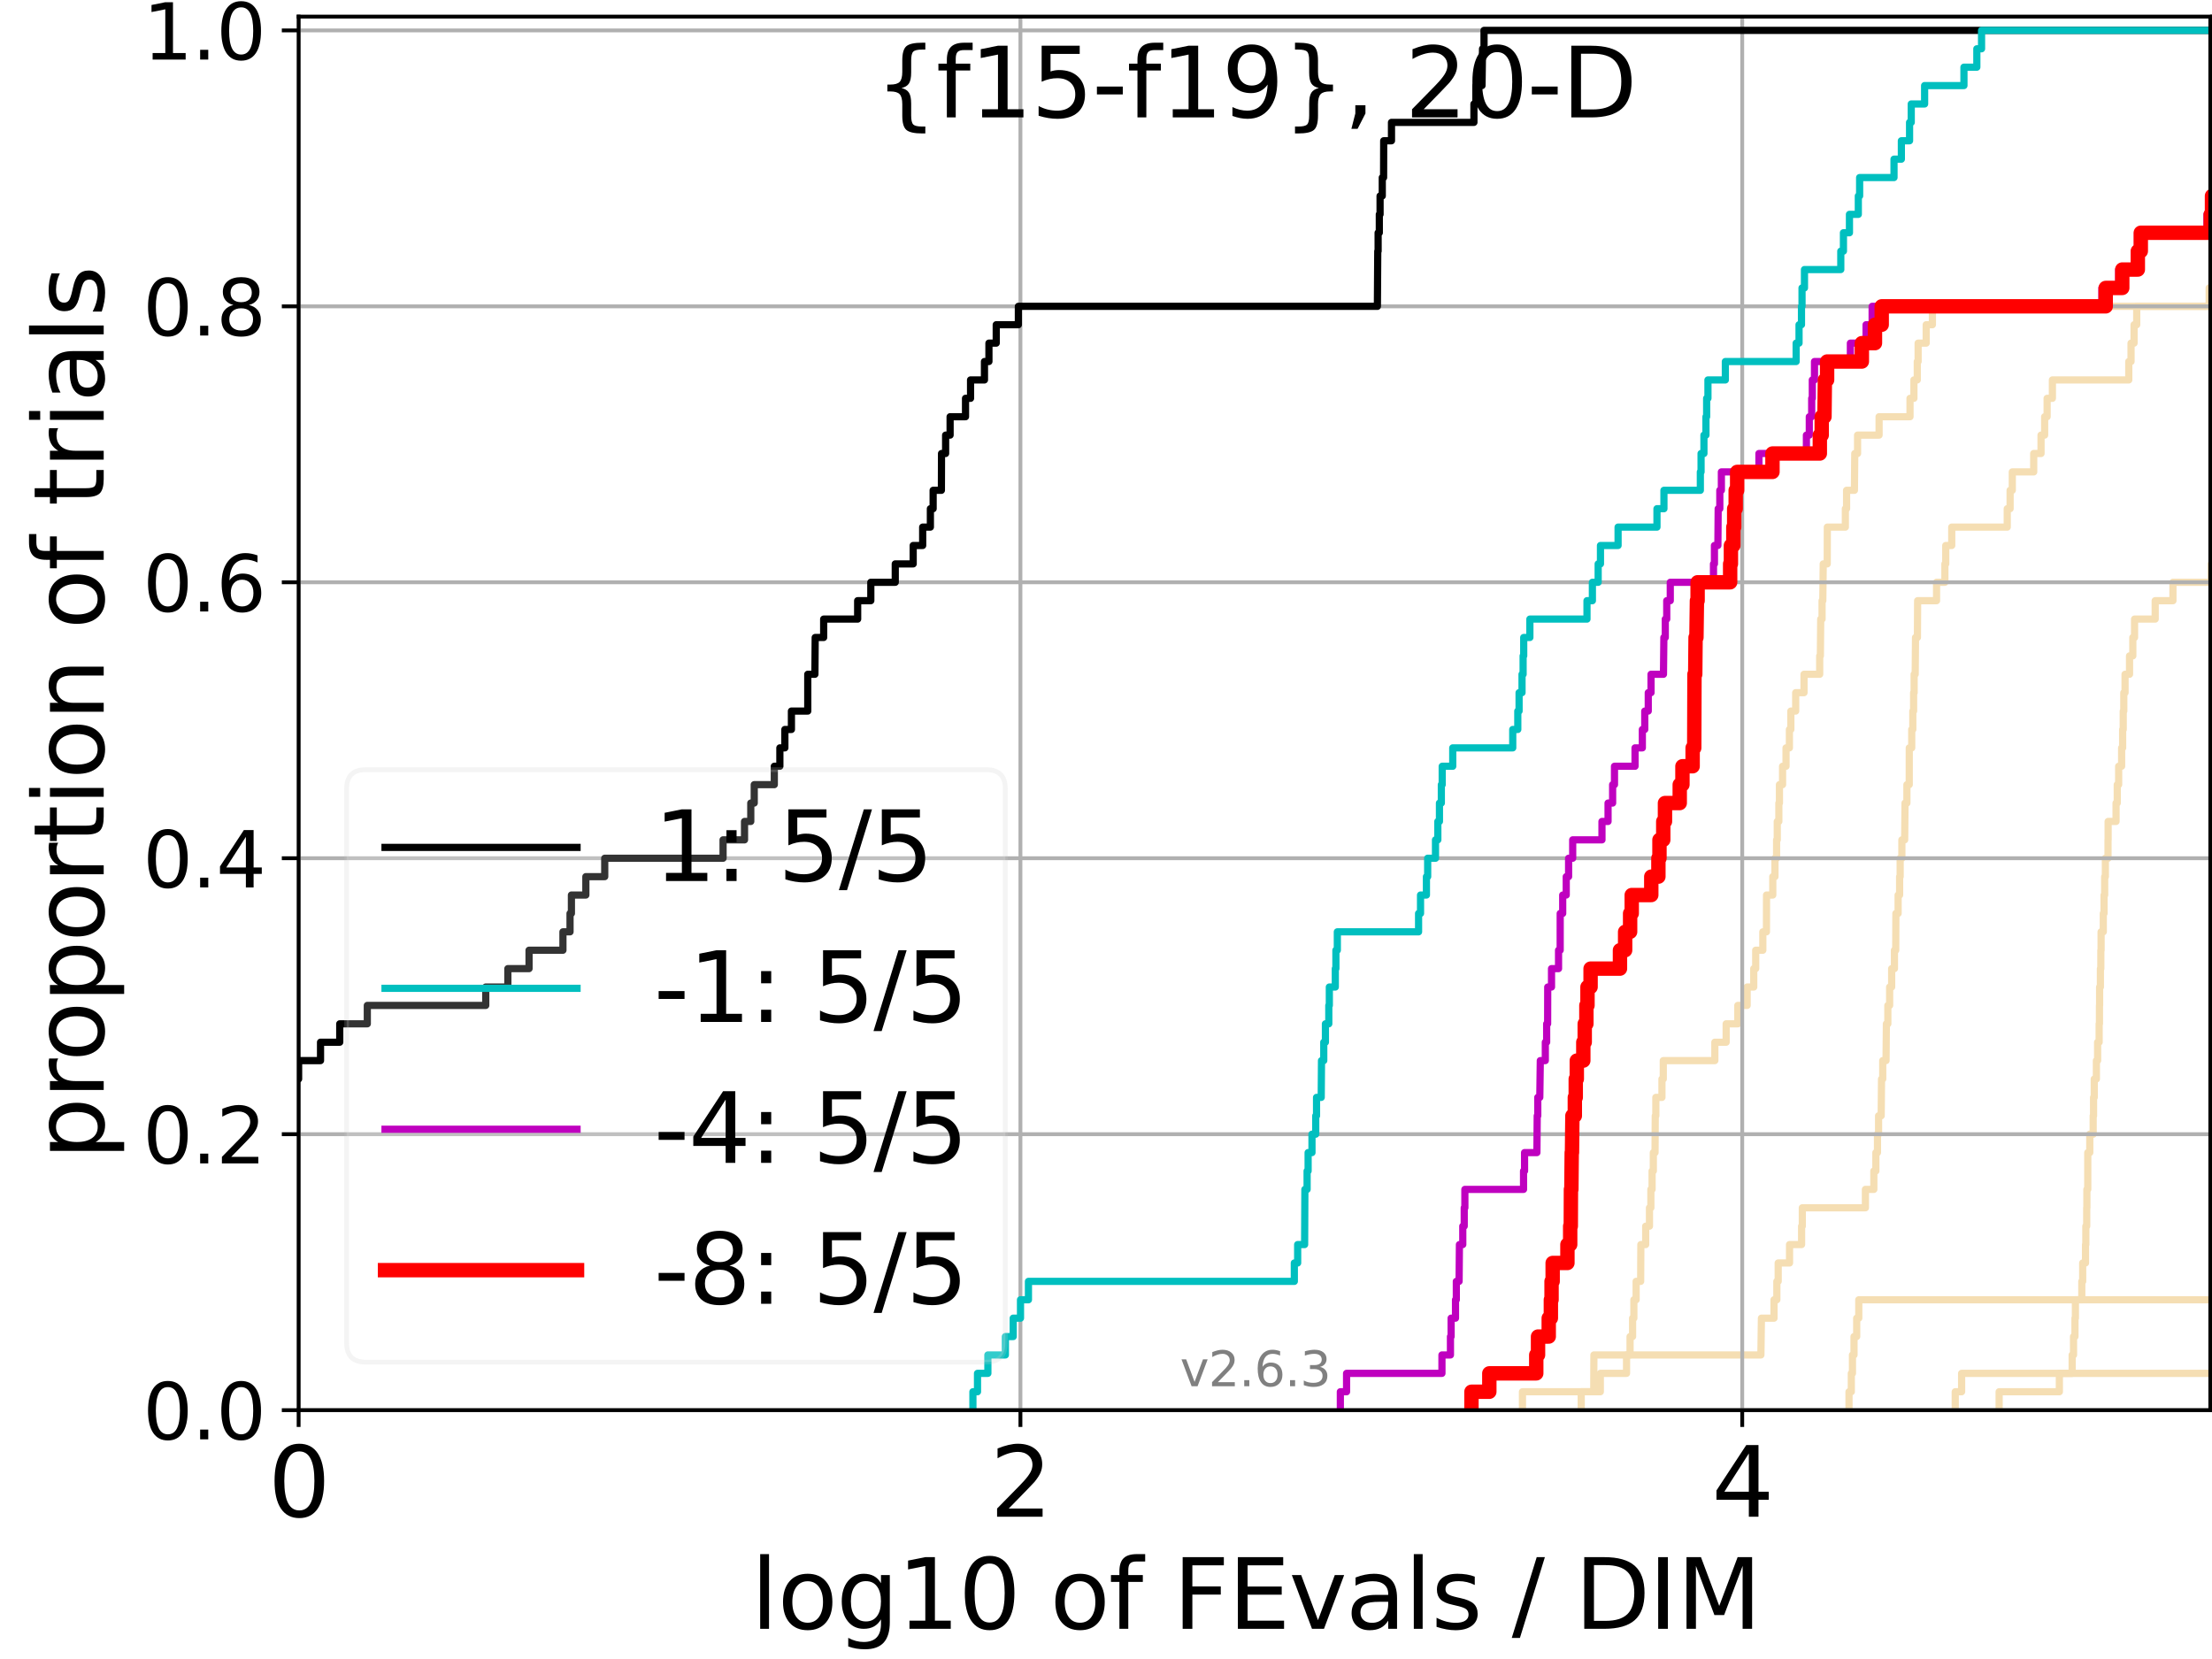<?xml version="1.0" encoding="utf-8" standalone="no"?>
<!DOCTYPE svg PUBLIC "-//W3C//DTD SVG 1.1//EN"
  "http://www.w3.org/Graphics/SVG/1.1/DTD/svg11.dtd">
<svg xmlns:xlink="http://www.w3.org/1999/xlink" width="460.8pt" height="345.6pt" viewBox="0 0 460.8 345.6" xmlns="http://www.w3.org/2000/svg" version="1.1">
 <defs>
  <style type="text/css">*{stroke-linejoin: round; stroke-linecap: butt}</style>
 </defs>
 <g id="figure_1">
  <g id="patch_1">
   <path d="M 0 345.6 
L 460.8 345.6 
L 460.8 0 
L 0 0 
z
" style="fill: #ffffff"/>
  </g>
  <g id="axes_1">
   <g id="patch_2">
    <path d="M 62.208 293.76 
L 460.8 293.76 
L 460.8 3.456 
L 62.208 3.456 
z
" style="fill: #ffffff"/>
   </g>
   <g id="line2d_1"/>
   <g id="line2d_2"/>
   <g id="line2d_3"/>
   <g id="line2d_4"/>
   <g id="line2d_5"/>
   <g id="line2d_6"/>
   <g id="line2d_7"/>
   <g id="line2d_8"/>
   <g id="line2d_9">
    <path d="M 317.155 293.76 
L 317.155 289.928 
L 333.376 289.928 
L 333.376 286.095 
L 338.838 286.095 
L 338.838 282.263 
L 339.571 282.263 
L 339.571 278.43 
L 340.098 278.43 
L 340.098 274.598 
L 340.366 274.598 
L 340.366 270.766 
L 340.836 270.766 
L 340.836 266.933 
L 341.78 266.933 
L 341.821 259.268 
L 342.829 259.268 
L 342.829 255.436 
L 343.615 255.436 
L 343.615 251.604 
L 343.907 251.604 
L 343.907 247.771 
L 344.161 247.771 
L 344.161 243.939 
L 344.421 243.939 
L 344.421 240.106 
L 344.774 240.106 
L 344.82 232.442 
L 344.941 232.442 
L 344.941 228.609 
L 346.214 228.609 
L 346.214 224.777 
L 346.492 224.777 
L 346.492 220.944 
L 357.233 220.944 
L 357.233 217.112 
L 359.59 217.112 
L 359.59 213.28 
L 362.02 213.28 
L 362.02 209.447 
L 363.962 209.447 
L 363.962 205.615 
L 365.338 205.615 
L 365.338 201.782 
L 365.747 201.782 
L 365.747 197.95 
L 367.229 197.95 
L 367.229 194.118 
L 367.984 194.118 
L 368.001 186.453 
L 369.301 186.453 
L 369.301 182.621 
L 369.758 182.621 
L 369.758 178.788 
L 370.097 178.788 
L 370.097 174.956 
L 370.238 174.956 
L 370.238 171.123 
L 370.568 171.123 
L 370.568 167.291 
L 370.691 167.291 
L 370.691 163.459 
L 371.341 163.459 
L 371.341 159.626 
L 372.063 159.626 
L 372.063 155.794 
L 372.766 155.794 
L 372.766 151.961 
L 373.068 151.961 
L 373.068 148.129 
L 374.077 148.129 
L 374.077 144.297 
L 375.809 144.297 
L 375.809 140.464 
L 379.076 140.464 
L 379.076 136.632 
L 379.215 136.632 
L 379.288 128.967 
L 379.571 128.967 
L 379.571 125.135 
L 379.723 125.135 
L 379.812 117.47 
L 380.645 117.47 
L 380.666 109.805 
L 384.423 109.805 
L 384.423 105.973 
L 384.678 105.973 
L 384.678 102.14 
L 386.311 102.14 
L 386.384 94.475 
L 386.966 94.475 
L 386.966 90.643 
L 391.447 90.643 
L 391.447 86.811 
L 397.889 86.811 
L 397.889 82.978 
L 398.706 82.978 
L 398.706 79.146 
L 399.404 79.146 
L 399.404 75.313 
L 399.582 75.313 
L 399.582 71.481 
L 401.262 71.481 
L 401.262 67.649 
L 402.554 67.649 
L 402.554 63.816 
L 460.213 63.816 
L 460.213 59.984 
L 461.8 59.984 
L 461.8 59.984 
" clip-path="url(#p88157f88e7)" style="fill: none; stroke: #f5deb3; stroke-width: 1.5; stroke-linecap: square"/>
   </g>
   <g id="line2d_10"/>
   <g id="line2d_11"/>
   <g id="line2d_12"/>
   <g id="line2d_13"/>
   <g id="line2d_14"/>
   <g id="line2d_15"/>
   <g id="line2d_16"/>
   <g id="line2d_17"/>
   <g id="line2d_18"/>
   <g id="line2d_19"/>
   <g id="line2d_20"/>
   <g id="line2d_21"/>
   <g id="line2d_22"/>
   <g id="line2d_23"/>
   <g id="line2d_24">
    <path d="M 329.397 293.76 
L 329.397 289.928 
L 332.006 289.928 
L 332.04 282.263 
L 366.827 282.263 
L 366.937 274.598 
L 369.561 274.598 
L 369.561 270.766 
L 370.149 270.766 
L 370.149 266.933 
L 370.43 266.933 
L 370.43 263.101 
L 372.793 263.101 
L 372.793 259.268 
L 375.304 259.268 
L 375.304 255.436 
L 375.455 255.436 
L 375.455 251.604 
L 388.602 251.604 
L 388.602 247.771 
L 390.356 247.771 
L 390.356 243.939 
L 390.779 243.939 
L 390.779 240.106 
L 391.114 240.106 
L 391.114 236.274 
L 391.34 236.274 
L 391.34 232.442 
L 391.885 232.442 
L 391.958 224.777 
L 392.207 224.777 
L 392.207 220.944 
L 392.897 220.944 
L 392.969 213.28 
L 393.273 213.28 
L 393.273 209.447 
L 393.648 209.447 
L 393.648 205.615 
L 394.068 205.615 
L 394.068 201.782 
L 394.649 201.782 
L 394.649 197.95 
L 394.916 197.95 
L 394.949 190.285 
L 395.413 190.285 
L 395.413 186.453 
L 395.725 186.453 
L 395.725 182.621 
L 395.838 182.621 
L 395.838 178.788 
L 396.195 178.788 
L 396.195 174.956 
L 396.777 174.956 
L 396.85 167.291 
L 397.243 167.291 
L 397.243 163.459 
L 397.729 163.459 
L 397.736 155.794 
L 398.249 155.794 
L 398.249 151.961 
L 398.472 151.961 
L 398.472 148.129 
L 398.638 148.129 
L 398.638 144.297 
L 398.751 144.297 
L 398.751 140.464 
L 398.969 140.464 
L 399.039 132.799 
L 399.435 132.799 
L 399.478 125.135 
L 403.421 125.135 
L 403.421 121.302 
L 405.157 121.302 
L 405.157 117.47 
L 405.335 117.47 
L 405.335 113.637 
L 406.583 113.637 
L 406.583 109.805 
L 418.145 109.805 
L 418.145 105.973 
L 418.742 105.973 
L 418.742 102.14 
L 419.2 102.14 
L 419.2 98.308 
L 423.66 98.308 
L 423.66 94.475 
L 425.186 94.475 
L 425.186 90.643 
L 425.936 90.643 
L 425.936 86.811 
L 426.453 86.811 
L 426.453 82.978 
L 427.551 82.978 
L 427.551 79.146 
L 443.464 79.146 
L 443.464 75.313 
L 443.936 75.313 
L 443.936 71.481 
L 444.566 71.481 
L 444.566 67.649 
L 445.118 67.649 
L 445.118 63.816 
L 461.8 63.816 
L 461.8 63.816 
" clip-path="url(#p88157f88e7)" style="fill: none; stroke: #f5deb3; stroke-width: 1.5; stroke-linecap: square"/>
   </g>
   <g id="line2d_25">
    <path d="M 385.181 293.76 
L 385.181 289.928 
L 385.663 289.928 
L 385.663 286.095 
L 385.9 286.095 
L 385.9 282.263 
L 386.225 282.263 
L 386.225 278.43 
L 386.783 278.43 
L 386.783 274.598 
L 387.217 274.598 
L 387.217 270.766 
L 387.217 270.766 
L 387.217 270.766 
L 460.8 270.766 
" clip-path="url(#p88157f88e7)" style="fill: none; stroke: #f5deb3; stroke-width: 1.5; stroke-linecap: square"/>
   </g>
   <g id="line2d_26">
    <path d="M 416.457 293.76 
L 416.457 289.928 
L 429.004 289.928 
L 429.004 286.095 
L 429.004 286.095 
L 429.004 286.095 
L 460.8 286.095 
" clip-path="url(#p88157f88e7)" style="fill: none; stroke: #f5deb3; stroke-width: 1.5; stroke-linecap: square"/>
   </g>
   <g id="line2d_27"/>
   <g id="line2d_28">
    <path d="M 407.312 293.76 
L 407.312 289.928 
L 408.64 289.928 
L 408.64 286.095 
L 431.667 286.095 
L 431.667 282.263 
L 431.954 282.263 
L 431.954 278.43 
L 432.253 278.43 
L 432.253 274.598 
L 432.345 274.598 
L 432.345 270.766 
L 433.678 270.766 
L 433.678 266.933 
L 433.861 266.933 
L 433.861 263.101 
L 434.451 263.101 
L 434.451 259.268 
L 434.519 259.268 
L 434.519 255.436 
L 434.7 255.436 
L 434.7 251.604 
L 434.737 251.604 
L 434.737 247.771 
L 434.919 247.771 
L 434.919 243.939 
L 434.921 243.939 
L 434.921 240.106 
L 435.34 240.106 
L 435.34 236.274 
L 436.046 236.274 
L 436.046 232.442 
L 436.128 232.442 
L 436.128 228.609 
L 436.27 228.609 
L 436.27 224.777 
L 436.717 224.777 
L 436.717 220.944 
L 436.97 220.944 
L 436.97 217.112 
L 437.29 217.112 
L 437.29 213.28 
L 437.356 213.28 
L 437.356 209.447 
L 437.39 209.447 
L 437.39 205.615 
L 437.552 205.615 
L 437.552 201.782 
L 437.643 201.782 
L 437.643 197.95 
L 437.695 197.95 
L 437.695 194.118 
L 438.155 194.118 
L 438.155 190.285 
L 438.311 190.285 
L 438.311 186.453 
L 438.441 186.453 
L 438.441 182.621 
L 438.587 182.621 
L 438.587 178.788 
L 439.139 178.788 
L 439.139 174.956 
L 439.161 174.956 
L 439.161 171.123 
L 440.813 171.123 
L 440.813 167.291 
L 441.061 167.291 
L 441.061 163.459 
L 441.354 163.459 
L 441.354 159.626 
L 441.975 159.626 
L 441.975 155.794 
L 442.187 155.794 
L 442.187 151.961 
L 442.31 151.961 
L 442.31 148.129 
L 442.428 148.129 
L 442.428 144.297 
L 442.688 144.297 
L 442.688 140.464 
L 443.621 140.464 
L 443.621 136.632 
L 444.305 136.632 
L 444.305 132.799 
L 444.668 132.799 
L 444.668 128.967 
L 448.966 128.967 
L 448.966 125.135 
L 452.663 125.135 
L 452.663 121.302 
L 460.661 121.302 
L 460.661 117.47 
L 461.8 117.47 
" clip-path="url(#p88157f88e7)" style="fill: none; stroke: #f5deb3; stroke-width: 1.5; stroke-linecap: square"/>
   </g>
   <g id="line2d_29"/>
   <g id="line2d_30"/>
   <g id="matplotlib.axis_1">
    <g id="xtick_1">
     <g id="line2d_31">
      <path d="M 62.208 293.76 
L 62.208 3.456 
" clip-path="url(#p88157f88e7)" style="fill: none; stroke: #b0b0b0; stroke-width: 0.8; stroke-linecap: square"/>
     </g>
     <g id="line2d_32">
      <defs>
       <path id="m04ff2602a8" d="M 0 0 
L 0 3.5 
" style="stroke: #000000; stroke-width: 0.8"/>
      </defs>
      <g>
       <use xlink:href="#m04ff2602a8" x="62.208" y="293.76" style="stroke: #000000; stroke-width: 0.8"/>
      </g>
     </g>
     <g id="text_1">
      <!-- 0 -->
      <g transform="translate(55.846 315.957)scale(0.2 -0.2)">
       <defs>
        <path id="DejaVuSans-30" d="M 2034 4250 
Q 1547 4250 1301 3770 
Q 1056 3291 1056 2328 
Q 1056 1369 1301 889 
Q 1547 409 2034 409 
Q 2525 409 2770 889 
Q 3016 1369 3016 2328 
Q 3016 3291 2770 3770 
Q 2525 4250 2034 4250 
z
M 2034 4750 
Q 2819 4750 3233 4129 
Q 3647 3509 3647 2328 
Q 3647 1150 3233 529 
Q 2819 -91 2034 -91 
Q 1250 -91 836 529 
Q 422 1150 422 2328 
Q 422 3509 836 4129 
Q 1250 4750 2034 4750 
z
" transform="scale(0.016)"/>
       </defs>
       <use xlink:href="#DejaVuSans-30"/>
      </g>
     </g>
    </g>
    <g id="xtick_2">
     <g id="line2d_33">
      <path d="M 212.572 293.76 
L 212.572 3.456 
" clip-path="url(#p88157f88e7)" style="fill: none; stroke: #b0b0b0; stroke-width: 0.8; stroke-linecap: square"/>
     </g>
     <g id="line2d_34">
      <g>
       <use xlink:href="#m04ff2602a8" x="212.572" y="293.76" style="stroke: #000000; stroke-width: 0.8"/>
      </g>
     </g>
     <g id="text_2">
      <!-- 2 -->
      <g transform="translate(206.21 315.957)scale(0.2 -0.2)">
       <defs>
        <path id="DejaVuSans-32" d="M 1228 531 
L 3431 531 
L 3431 0 
L 469 0 
L 469 531 
Q 828 903 1448 1529 
Q 2069 2156 2228 2338 
Q 2531 2678 2651 2914 
Q 2772 3150 2772 3378 
Q 2772 3750 2511 3984 
Q 2250 4219 1831 4219 
Q 1534 4219 1204 4116 
Q 875 4013 500 3803 
L 500 4441 
Q 881 4594 1212 4672 
Q 1544 4750 1819 4750 
Q 2544 4750 2975 4387 
Q 3406 4025 3406 3419 
Q 3406 3131 3298 2873 
Q 3191 2616 2906 2266 
Q 2828 2175 2409 1742 
Q 1991 1309 1228 531 
z
" transform="scale(0.016)"/>
       </defs>
       <use xlink:href="#DejaVuSans-32"/>
      </g>
     </g>
    </g>
    <g id="xtick_3">
     <g id="line2d_35">
      <path d="M 362.937 293.76 
L 362.937 3.456 
" clip-path="url(#p88157f88e7)" style="fill: none; stroke: #b0b0b0; stroke-width: 0.8; stroke-linecap: square"/>
     </g>
     <g id="line2d_36">
      <g>
       <use xlink:href="#m04ff2602a8" x="362.937" y="293.76" style="stroke: #000000; stroke-width: 0.8"/>
      </g>
     </g>
     <g id="text_3">
      <!-- 4 -->
      <g transform="translate(356.574 315.957)scale(0.2 -0.2)">
       <defs>
        <path id="DejaVuSans-34" d="M 2419 4116 
L 825 1625 
L 2419 1625 
L 2419 4116 
z
M 2253 4666 
L 3047 4666 
L 3047 1625 
L 3713 1625 
L 3713 1100 
L 3047 1100 
L 3047 0 
L 2419 0 
L 2419 1100 
L 313 1100 
L 313 1709 
L 2253 4666 
z
" transform="scale(0.016)"/>
       </defs>
       <use xlink:href="#DejaVuSans-34"/>
      </g>
     </g>
    </g>
    <g id="text_4">
     <!-- log10 of FEvals / DIM -->
     <g transform="translate(156.431 339.313)scale(0.2 -0.2)">
      <defs>
       <path id="DejaVuSans-6c" d="M 603 4863 
L 1178 4863 
L 1178 0 
L 603 0 
L 603 4863 
z
" transform="scale(0.016)"/>
       <path id="DejaVuSans-6f" d="M 1959 3097 
Q 1497 3097 1228 2736 
Q 959 2375 959 1747 
Q 959 1119 1226 758 
Q 1494 397 1959 397 
Q 2419 397 2687 759 
Q 2956 1122 2956 1747 
Q 2956 2369 2687 2733 
Q 2419 3097 1959 3097 
z
M 1959 3584 
Q 2709 3584 3137 3096 
Q 3566 2609 3566 1747 
Q 3566 888 3137 398 
Q 2709 -91 1959 -91 
Q 1206 -91 779 398 
Q 353 888 353 1747 
Q 353 2609 779 3096 
Q 1206 3584 1959 3584 
z
" transform="scale(0.016)"/>
       <path id="DejaVuSans-67" d="M 2906 1791 
Q 2906 2416 2648 2759 
Q 2391 3103 1925 3103 
Q 1463 3103 1205 2759 
Q 947 2416 947 1791 
Q 947 1169 1205 825 
Q 1463 481 1925 481 
Q 2391 481 2648 825 
Q 2906 1169 2906 1791 
z
M 3481 434 
Q 3481 -459 3084 -895 
Q 2688 -1331 1869 -1331 
Q 1566 -1331 1297 -1286 
Q 1028 -1241 775 -1147 
L 775 -588 
Q 1028 -725 1275 -790 
Q 1522 -856 1778 -856 
Q 2344 -856 2625 -561 
Q 2906 -266 2906 331 
L 2906 616 
Q 2728 306 2450 153 
Q 2172 0 1784 0 
Q 1141 0 747 490 
Q 353 981 353 1791 
Q 353 2603 747 3093 
Q 1141 3584 1784 3584 
Q 2172 3584 2450 3431 
Q 2728 3278 2906 2969 
L 2906 3500 
L 3481 3500 
L 3481 434 
z
" transform="scale(0.016)"/>
       <path id="DejaVuSans-31" d="M 794 531 
L 1825 531 
L 1825 4091 
L 703 3866 
L 703 4441 
L 1819 4666 
L 2450 4666 
L 2450 531 
L 3481 531 
L 3481 0 
L 794 0 
L 794 531 
z
" transform="scale(0.016)"/>
       <path id="DejaVuSans-20" transform="scale(0.016)"/>
       <path id="DejaVuSans-66" d="M 2375 4863 
L 2375 4384 
L 1825 4384 
Q 1516 4384 1395 4259 
Q 1275 4134 1275 3809 
L 1275 3500 
L 2222 3500 
L 2222 3053 
L 1275 3053 
L 1275 0 
L 697 0 
L 697 3053 
L 147 3053 
L 147 3500 
L 697 3500 
L 697 3744 
Q 697 4328 969 4595 
Q 1241 4863 1831 4863 
L 2375 4863 
z
" transform="scale(0.016)"/>
       <path id="DejaVuSans-46" d="M 628 4666 
L 3309 4666 
L 3309 4134 
L 1259 4134 
L 1259 2759 
L 3109 2759 
L 3109 2228 
L 1259 2228 
L 1259 0 
L 628 0 
L 628 4666 
z
" transform="scale(0.016)"/>
       <path id="DejaVuSans-45" d="M 628 4666 
L 3578 4666 
L 3578 4134 
L 1259 4134 
L 1259 2753 
L 3481 2753 
L 3481 2222 
L 1259 2222 
L 1259 531 
L 3634 531 
L 3634 0 
L 628 0 
L 628 4666 
z
" transform="scale(0.016)"/>
       <path id="DejaVuSans-76" d="M 191 3500 
L 800 3500 
L 1894 563 
L 2988 3500 
L 3597 3500 
L 2284 0 
L 1503 0 
L 191 3500 
z
" transform="scale(0.016)"/>
       <path id="DejaVuSans-61" d="M 2194 1759 
Q 1497 1759 1228 1600 
Q 959 1441 959 1056 
Q 959 750 1161 570 
Q 1363 391 1709 391 
Q 2188 391 2477 730 
Q 2766 1069 2766 1631 
L 2766 1759 
L 2194 1759 
z
M 3341 1997 
L 3341 0 
L 2766 0 
L 2766 531 
Q 2569 213 2275 61 
Q 1981 -91 1556 -91 
Q 1019 -91 701 211 
Q 384 513 384 1019 
Q 384 1609 779 1909 
Q 1175 2209 1959 2209 
L 2766 2209 
L 2766 2266 
Q 2766 2663 2505 2880 
Q 2244 3097 1772 3097 
Q 1472 3097 1187 3025 
Q 903 2953 641 2809 
L 641 3341 
Q 956 3463 1253 3523 
Q 1550 3584 1831 3584 
Q 2591 3584 2966 3190 
Q 3341 2797 3341 1997 
z
" transform="scale(0.016)"/>
       <path id="DejaVuSans-73" d="M 2834 3397 
L 2834 2853 
Q 2591 2978 2328 3040 
Q 2066 3103 1784 3103 
Q 1356 3103 1142 2972 
Q 928 2841 928 2578 
Q 928 2378 1081 2264 
Q 1234 2150 1697 2047 
L 1894 2003 
Q 2506 1872 2764 1633 
Q 3022 1394 3022 966 
Q 3022 478 2636 193 
Q 2250 -91 1575 -91 
Q 1294 -91 989 -36 
Q 684 19 347 128 
L 347 722 
Q 666 556 975 473 
Q 1284 391 1588 391 
Q 1994 391 2212 530 
Q 2431 669 2431 922 
Q 2431 1156 2273 1281 
Q 2116 1406 1581 1522 
L 1381 1569 
Q 847 1681 609 1914 
Q 372 2147 372 2553 
Q 372 3047 722 3315 
Q 1072 3584 1716 3584 
Q 2034 3584 2315 3537 
Q 2597 3491 2834 3397 
z
" transform="scale(0.016)"/>
       <path id="DejaVuSans-2f" d="M 1625 4666 
L 2156 4666 
L 531 -594 
L 0 -594 
L 1625 4666 
z
" transform="scale(0.016)"/>
       <path id="DejaVuSans-44" d="M 1259 4147 
L 1259 519 
L 2022 519 
Q 2988 519 3436 956 
Q 3884 1394 3884 2338 
Q 3884 3275 3436 3711 
Q 2988 4147 2022 4147 
L 1259 4147 
z
M 628 4666 
L 1925 4666 
Q 3281 4666 3915 4102 
Q 4550 3538 4550 2338 
Q 4550 1131 3912 565 
Q 3275 0 1925 0 
L 628 0 
L 628 4666 
z
" transform="scale(0.016)"/>
       <path id="DejaVuSans-49" d="M 628 4666 
L 1259 4666 
L 1259 0 
L 628 0 
L 628 4666 
z
" transform="scale(0.016)"/>
       <path id="DejaVuSans-4d" d="M 628 4666 
L 1569 4666 
L 2759 1491 
L 3956 4666 
L 4897 4666 
L 4897 0 
L 4281 0 
L 4281 4097 
L 3078 897 
L 2444 897 
L 1241 4097 
L 1241 0 
L 628 0 
L 628 4666 
z
" transform="scale(0.016)"/>
      </defs>
      <use xlink:href="#DejaVuSans-6c"/>
      <use xlink:href="#DejaVuSans-6f" x="27.783"/>
      <use xlink:href="#DejaVuSans-67" x="88.965"/>
      <use xlink:href="#DejaVuSans-31" x="152.441"/>
      <use xlink:href="#DejaVuSans-30" x="216.064"/>
      <use xlink:href="#DejaVuSans-20" x="279.688"/>
      <use xlink:href="#DejaVuSans-6f" x="311.475"/>
      <use xlink:href="#DejaVuSans-66" x="372.656"/>
      <use xlink:href="#DejaVuSans-20" x="407.861"/>
      <use xlink:href="#DejaVuSans-46" x="439.648"/>
      <use xlink:href="#DejaVuSans-45" x="497.168"/>
      <use xlink:href="#DejaVuSans-76" x="560.352"/>
      <use xlink:href="#DejaVuSans-61" x="619.531"/>
      <use xlink:href="#DejaVuSans-6c" x="680.811"/>
      <use xlink:href="#DejaVuSans-73" x="708.594"/>
      <use xlink:href="#DejaVuSans-20" x="760.693"/>
      <use xlink:href="#DejaVuSans-2f" x="792.48"/>
      <use xlink:href="#DejaVuSans-20" x="826.172"/>
      <use xlink:href="#DejaVuSans-44" x="857.959"/>
      <use xlink:href="#DejaVuSans-49" x="934.961"/>
      <use xlink:href="#DejaVuSans-4d" x="964.453"/>
     </g>
    </g>
   </g>
   <g id="matplotlib.axis_2">
    <g id="ytick_1">
     <g id="line2d_37">
      <path d="M 62.208 293.76 
L 460.8 293.76 
" clip-path="url(#p88157f88e7)" style="fill: none; stroke: #b0b0b0; stroke-width: 0.8; stroke-linecap: square"/>
     </g>
     <g id="line2d_38">
      <defs>
       <path id="mede4504d39" d="M 0 0 
L -3.5 0 
" style="stroke: #000000; stroke-width: 0.8"/>
      </defs>
      <g>
       <use xlink:href="#mede4504d39" x="62.208" y="293.76" style="stroke: #000000; stroke-width: 0.8"/>
      </g>
     </g>
     <g id="text_5">
      <!-- 0.0 -->
      <g transform="translate(29.763 299.839)scale(0.16 -0.16)">
       <defs>
        <path id="DejaVuSans-2e" d="M 684 794 
L 1344 794 
L 1344 0 
L 684 0 
L 684 794 
z
" transform="scale(0.016)"/>
       </defs>
       <use xlink:href="#DejaVuSans-30"/>
       <use xlink:href="#DejaVuSans-2e" x="63.623"/>
       <use xlink:href="#DejaVuSans-30" x="95.41"/>
      </g>
     </g>
    </g>
    <g id="ytick_2">
     <g id="line2d_39">
      <path d="M 62.208 236.274 
L 460.8 236.274 
" clip-path="url(#p88157f88e7)" style="fill: none; stroke: #b0b0b0; stroke-width: 0.8; stroke-linecap: square"/>
     </g>
     <g id="line2d_40">
      <g>
       <use xlink:href="#mede4504d39" x="62.208" y="236.274" style="stroke: #000000; stroke-width: 0.8"/>
      </g>
     </g>
     <g id="text_6">
      <!-- 0.2 -->
      <g transform="translate(29.763 242.353)scale(0.16 -0.16)">
       <use xlink:href="#DejaVuSans-30"/>
       <use xlink:href="#DejaVuSans-2e" x="63.623"/>
       <use xlink:href="#DejaVuSans-32" x="95.41"/>
      </g>
     </g>
    </g>
    <g id="ytick_3">
     <g id="line2d_41">
      <path d="M 62.208 178.788 
L 460.8 178.788 
" clip-path="url(#p88157f88e7)" style="fill: none; stroke: #b0b0b0; stroke-width: 0.8; stroke-linecap: square"/>
     </g>
     <g id="line2d_42">
      <g>
       <use xlink:href="#mede4504d39" x="62.208" y="178.788" style="stroke: #000000; stroke-width: 0.8"/>
      </g>
     </g>
     <g id="text_7">
      <!-- 0.4 -->
      <g transform="translate(29.763 184.867)scale(0.16 -0.16)">
       <use xlink:href="#DejaVuSans-30"/>
       <use xlink:href="#DejaVuSans-2e" x="63.623"/>
       <use xlink:href="#DejaVuSans-34" x="95.41"/>
      </g>
     </g>
    </g>
    <g id="ytick_4">
     <g id="line2d_43">
      <path d="M 62.208 121.302 
L 460.8 121.302 
" clip-path="url(#p88157f88e7)" style="fill: none; stroke: #b0b0b0; stroke-width: 0.8; stroke-linecap: square"/>
     </g>
     <g id="line2d_44">
      <g>
       <use xlink:href="#mede4504d39" x="62.208" y="121.302" style="stroke: #000000; stroke-width: 0.8"/>
      </g>
     </g>
     <g id="text_8">
      <!-- 0.6 -->
      <g transform="translate(29.763 127.381)scale(0.16 -0.16)">
       <defs>
        <path id="DejaVuSans-36" d="M 2113 2584 
Q 1688 2584 1439 2293 
Q 1191 2003 1191 1497 
Q 1191 994 1439 701 
Q 1688 409 2113 409 
Q 2538 409 2786 701 
Q 3034 994 3034 1497 
Q 3034 2003 2786 2293 
Q 2538 2584 2113 2584 
z
M 3366 4563 
L 3366 3988 
Q 3128 4100 2886 4159 
Q 2644 4219 2406 4219 
Q 1781 4219 1451 3797 
Q 1122 3375 1075 2522 
Q 1259 2794 1537 2939 
Q 1816 3084 2150 3084 
Q 2853 3084 3261 2657 
Q 3669 2231 3669 1497 
Q 3669 778 3244 343 
Q 2819 -91 2113 -91 
Q 1303 -91 875 529 
Q 447 1150 447 2328 
Q 447 3434 972 4092 
Q 1497 4750 2381 4750 
Q 2619 4750 2861 4703 
Q 3103 4656 3366 4563 
z
" transform="scale(0.016)"/>
       </defs>
       <use xlink:href="#DejaVuSans-30"/>
       <use xlink:href="#DejaVuSans-2e" x="63.623"/>
       <use xlink:href="#DejaVuSans-36" x="95.41"/>
      </g>
     </g>
    </g>
    <g id="ytick_5">
     <g id="line2d_45">
      <path d="M 62.208 63.816 
L 460.8 63.816 
" clip-path="url(#p88157f88e7)" style="fill: none; stroke: #b0b0b0; stroke-width: 0.8; stroke-linecap: square"/>
     </g>
     <g id="line2d_46">
      <g>
       <use xlink:href="#mede4504d39" x="62.208" y="63.816" style="stroke: #000000; stroke-width: 0.8"/>
      </g>
     </g>
     <g id="text_9">
      <!-- 0.8 -->
      <g transform="translate(29.763 69.895)scale(0.16 -0.16)">
       <defs>
        <path id="DejaVuSans-38" d="M 2034 2216 
Q 1584 2216 1326 1975 
Q 1069 1734 1069 1313 
Q 1069 891 1326 650 
Q 1584 409 2034 409 
Q 2484 409 2743 651 
Q 3003 894 3003 1313 
Q 3003 1734 2745 1975 
Q 2488 2216 2034 2216 
z
M 1403 2484 
Q 997 2584 770 2862 
Q 544 3141 544 3541 
Q 544 4100 942 4425 
Q 1341 4750 2034 4750 
Q 2731 4750 3128 4425 
Q 3525 4100 3525 3541 
Q 3525 3141 3298 2862 
Q 3072 2584 2669 2484 
Q 3125 2378 3379 2068 
Q 3634 1759 3634 1313 
Q 3634 634 3220 271 
Q 2806 -91 2034 -91 
Q 1263 -91 848 271 
Q 434 634 434 1313 
Q 434 1759 690 2068 
Q 947 2378 1403 2484 
z
M 1172 3481 
Q 1172 3119 1398 2916 
Q 1625 2713 2034 2713 
Q 2441 2713 2670 2916 
Q 2900 3119 2900 3481 
Q 2900 3844 2670 4047 
Q 2441 4250 2034 4250 
Q 1625 4250 1398 4047 
Q 1172 3844 1172 3481 
z
" transform="scale(0.016)"/>
       </defs>
       <use xlink:href="#DejaVuSans-30"/>
       <use xlink:href="#DejaVuSans-2e" x="63.623"/>
       <use xlink:href="#DejaVuSans-38" x="95.41"/>
      </g>
     </g>
    </g>
    <g id="ytick_6">
     <g id="line2d_47">
      <path d="M 62.208 6.33 
L 460.8 6.33 
" clip-path="url(#p88157f88e7)" style="fill: none; stroke: #b0b0b0; stroke-width: 0.8; stroke-linecap: square"/>
     </g>
     <g id="line2d_48">
      <g>
       <use xlink:href="#mede4504d39" x="62.208" y="6.33" style="stroke: #000000; stroke-width: 0.8"/>
      </g>
     </g>
     <g id="text_10">
      <!-- 1.0 -->
      <g transform="translate(29.763 12.409)scale(0.16 -0.16)">
       <use xlink:href="#DejaVuSans-31"/>
       <use xlink:href="#DejaVuSans-2e" x="63.623"/>
       <use xlink:href="#DejaVuSans-30" x="95.41"/>
      </g>
     </g>
    </g>
    <g id="text_11">
     <!-- proportion of trials -->
     <g transform="translate(21.604 241.614)rotate(-90)scale(0.2 -0.2)">
      <defs>
       <path id="DejaVuSans-70" d="M 1159 525 
L 1159 -1331 
L 581 -1331 
L 581 3500 
L 1159 3500 
L 1159 2969 
Q 1341 3281 1617 3432 
Q 1894 3584 2278 3584 
Q 2916 3584 3314 3078 
Q 3713 2572 3713 1747 
Q 3713 922 3314 415 
Q 2916 -91 2278 -91 
Q 1894 -91 1617 61 
Q 1341 213 1159 525 
z
M 3116 1747 
Q 3116 2381 2855 2742 
Q 2594 3103 2138 3103 
Q 1681 3103 1420 2742 
Q 1159 2381 1159 1747 
Q 1159 1113 1420 752 
Q 1681 391 2138 391 
Q 2594 391 2855 752 
Q 3116 1113 3116 1747 
z
" transform="scale(0.016)"/>
       <path id="DejaVuSans-72" d="M 2631 2963 
Q 2534 3019 2420 3045 
Q 2306 3072 2169 3072 
Q 1681 3072 1420 2755 
Q 1159 2438 1159 1844 
L 1159 0 
L 581 0 
L 581 3500 
L 1159 3500 
L 1159 2956 
Q 1341 3275 1631 3429 
Q 1922 3584 2338 3584 
Q 2397 3584 2469 3576 
Q 2541 3569 2628 3553 
L 2631 2963 
z
" transform="scale(0.016)"/>
       <path id="DejaVuSans-74" d="M 1172 4494 
L 1172 3500 
L 2356 3500 
L 2356 3053 
L 1172 3053 
L 1172 1153 
Q 1172 725 1289 603 
Q 1406 481 1766 481 
L 2356 481 
L 2356 0 
L 1766 0 
Q 1100 0 847 248 
Q 594 497 594 1153 
L 594 3053 
L 172 3053 
L 172 3500 
L 594 3500 
L 594 4494 
L 1172 4494 
z
" transform="scale(0.016)"/>
       <path id="DejaVuSans-69" d="M 603 3500 
L 1178 3500 
L 1178 0 
L 603 0 
L 603 3500 
z
M 603 4863 
L 1178 4863 
L 1178 4134 
L 603 4134 
L 603 4863 
z
" transform="scale(0.016)"/>
       <path id="DejaVuSans-6e" d="M 3513 2113 
L 3513 0 
L 2938 0 
L 2938 2094 
Q 2938 2591 2744 2837 
Q 2550 3084 2163 3084 
Q 1697 3084 1428 2787 
Q 1159 2491 1159 1978 
L 1159 0 
L 581 0 
L 581 3500 
L 1159 3500 
L 1159 2956 
Q 1366 3272 1645 3428 
Q 1925 3584 2291 3584 
Q 2894 3584 3203 3211 
Q 3513 2838 3513 2113 
z
" transform="scale(0.016)"/>
      </defs>
      <use xlink:href="#DejaVuSans-70"/>
      <use xlink:href="#DejaVuSans-72" x="63.477"/>
      <use xlink:href="#DejaVuSans-6f" x="102.34"/>
      <use xlink:href="#DejaVuSans-70" x="163.521"/>
      <use xlink:href="#DejaVuSans-6f" x="226.998"/>
      <use xlink:href="#DejaVuSans-72" x="288.18"/>
      <use xlink:href="#DejaVuSans-74" x="329.293"/>
      <use xlink:href="#DejaVuSans-69" x="368.502"/>
      <use xlink:href="#DejaVuSans-6f" x="396.285"/>
      <use xlink:href="#DejaVuSans-6e" x="457.467"/>
      <use xlink:href="#DejaVuSans-20" x="520.846"/>
      <use xlink:href="#DejaVuSans-6f" x="552.633"/>
      <use xlink:href="#DejaVuSans-66" x="613.814"/>
      <use xlink:href="#DejaVuSans-20" x="649.02"/>
      <use xlink:href="#DejaVuSans-74" x="680.807"/>
      <use xlink:href="#DejaVuSans-72" x="720.016"/>
      <use xlink:href="#DejaVuSans-69" x="761.129"/>
      <use xlink:href="#DejaVuSans-61" x="788.912"/>
      <use xlink:href="#DejaVuSans-6c" x="850.191"/>
      <use xlink:href="#DejaVuSans-73" x="877.975"/>
     </g>
    </g>
   </g>
   <g id="line2d_49">
    <path d="M -1 232.442 
L 54.922 232.442 
L 54.922 228.609 
L 58.768 228.609 
L 58.768 224.777 
L 62.208 224.777 
L 62.208 220.944 
L 66.771 220.944 
L 66.771 217.112 
L 70.775 217.112 
L 70.775 213.28 
L 76.518 213.28 
L 76.518 209.447 
L 101.191 209.447 
L 101.191 205.615 
L 105.797 205.615 
L 105.797 201.782 
L 110.211 201.782 
L 110.211 197.95 
L 117.271 197.95 
L 117.271 194.118 
L 118.749 194.118 
L 118.749 190.285 
L 119.036 190.285 
L 119.036 186.453 
L 122.044 186.453 
L 122.044 182.621 
L 125.977 182.621 
L 125.977 178.788 
L 150.629 178.788 
L 150.629 174.956 
L 155.098 174.956 
L 155.098 171.123 
L 156.4 171.123 
L 156.4 167.291 
L 157.122 167.291 
L 157.122 163.459 
L 161.303 163.459 
L 161.303 159.626 
L 162.46 159.626 
L 162.46 155.794 
L 163.503 155.794 
L 163.503 151.961 
L 164.868 151.961 
L 164.868 148.129 
L 168.273 148.129 
L 168.273 140.464 
L 169.761 140.464 
L 169.821 132.799 
L 171.586 132.799 
L 171.586 128.967 
L 178.666 128.967 
L 178.666 125.135 
L 181.406 125.135 
L 181.406 121.302 
L 186.5 121.302 
L 186.5 117.47 
L 190.233 117.47 
L 190.233 113.637 
L 192.21 113.637 
L 192.21 109.805 
L 193.815 109.805 
L 193.815 105.973 
L 194.39 105.973 
L 194.39 102.14 
L 196.11 102.14 
L 196.137 94.475 
L 196.99 94.475 
L 196.99 90.643 
L 197.924 90.643 
L 197.924 86.811 
L 201.136 86.811 
L 201.136 82.978 
L 202.185 82.978 
L 202.185 79.146 
L 205.082 79.146 
L 205.082 75.313 
L 206.013 75.313 
L 206.013 71.481 
L 207.534 71.481 
L 207.534 67.649 
L 212.145 67.649 
L 212.145 63.816 
L 286.936 63.816 
L 287.013 52.319 
L 287.087 52.319 
L 287.087 48.487 
L 287.337 48.487 
L 287.337 44.654 
L 287.494 44.654 
L 287.494 40.822 
L 287.953 40.822 
L 287.953 36.989 
L 288.228 36.989 
L 288.25 29.325 
L 289.871 29.325 
L 289.871 25.492 
L 307.047 25.492 
L 307.047 21.66 
L 307.456 21.66 
L 307.456 17.827 
L 308.732 17.827 
L 308.839 10.163 
L 309.15 10.163 
L 309.15 6.33 
L 309.15 6.33 
L 460.8 6.33 
L 460.8 6.33 
" clip-path="url(#p88157f88e7)" style="fill: none; stroke: #000000; stroke-width: 1.5; stroke-linecap: square"/>
   </g>
   <g id="line2d_50">
    <path clip-path="url(#p88157f88e7)" style="fill: none; stroke: #000000; stroke-width: 1.5; stroke-linecap: square"/>
   </g>
   <g id="line2d_51">
    <path d="M 202.675 293.76 
L 202.675 289.928 
L 203.633 289.928 
L 203.633 286.095 
L 205.793 286.095 
L 205.793 282.263 
L 209.439 282.263 
L 209.439 278.43 
L 211.069 278.43 
L 211.069 274.598 
L 212.589 274.598 
L 212.589 270.766 
L 214.243 270.766 
L 214.243 266.933 
L 269.632 266.933 
L 269.632 263.101 
L 270.327 263.101 
L 270.327 259.268 
L 271.776 259.268 
L 271.831 247.771 
L 272.293 247.771 
L 272.293 243.939 
L 272.505 243.939 
L 272.505 240.106 
L 273.31 240.106 
L 273.31 236.274 
L 274.091 236.274 
L 274.091 232.442 
L 274.259 232.442 
L 274.259 228.609 
L 275.234 228.609 
L 275.294 220.944 
L 275.764 220.944 
L 275.764 217.112 
L 276.109 217.112 
L 276.109 213.28 
L 276.813 213.28 
L 276.813 209.447 
L 276.924 209.447 
L 276.924 205.615 
L 278.169 205.615 
L 278.169 201.782 
L 278.292 201.782 
L 278.292 197.95 
L 278.591 197.95 
L 278.591 194.118 
L 295.515 194.118 
L 295.515 190.285 
L 295.922 190.285 
L 295.922 186.453 
L 297.151 186.453 
L 297.151 182.621 
L 297.41 182.621 
L 297.41 178.788 
L 299.04 178.788 
L 299.04 174.956 
L 299.528 174.956 
L 299.528 171.123 
L 299.865 171.123 
L 299.865 167.291 
L 300.258 167.291 
L 300.258 163.459 
L 300.438 163.459 
L 300.438 159.626 
L 302.633 159.626 
L 302.633 155.794 
L 315.131 155.794 
L 315.131 151.961 
L 316.184 151.961 
L 316.184 148.129 
L 316.454 148.129 
L 316.454 144.297 
L 317.066 144.297 
L 317.066 140.464 
L 317.292 140.464 
L 317.292 136.632 
L 317.418 136.632 
L 317.418 132.799 
L 318.702 132.799 
L 318.702 128.967 
L 330.599 128.967 
L 330.599 125.135 
L 331.724 125.135 
L 331.724 121.302 
L 332.927 121.302 
L 332.927 117.47 
L 333.407 117.47 
L 333.407 113.637 
L 337.076 113.637 
L 337.076 109.805 
L 345.177 109.805 
L 345.177 105.973 
L 346.629 105.973 
L 346.629 102.14 
L 354.214 102.14 
L 354.214 98.308 
L 354.364 98.308 
L 354.364 94.475 
L 354.961 94.475 
L 354.961 90.643 
L 355.381 90.643 
L 355.381 86.811 
L 355.526 86.811 
L 355.526 82.978 
L 355.796 82.978 
L 355.796 79.146 
L 359.423 79.146 
L 359.423 75.313 
L 374.17 75.313 
L 374.17 71.481 
L 374.774 71.481 
L 374.774 67.649 
L 375.281 67.649 
L 375.281 63.816 
L 375.394 63.816 
L 375.394 59.984 
L 375.904 59.984 
L 375.904 56.151 
L 383.471 56.151 
L 383.471 52.319 
L 384.023 52.319 
L 384.023 48.487 
L 385.275 48.487 
L 385.275 44.654 
L 387.123 44.654 
L 387.123 40.822 
L 387.395 40.822 
L 387.395 36.989 
L 394.558 36.989 
L 394.558 33.157 
L 396.09 33.157 
L 396.09 29.325 
L 397.798 29.325 
L 397.798 25.492 
L 398.147 25.492 
L 398.147 21.66 
L 400.933 21.66 
L 400.933 17.827 
L 409.127 17.827 
L 409.127 13.995 
L 411.811 13.995 
L 411.811 10.163 
L 412.794 10.163 
L 412.794 6.33 
L 412.794 6.33 
L 460.8 6.33 
L 460.8 6.33 
" clip-path="url(#p88157f88e7)" style="fill: none; stroke: #00bfbf; stroke-width: 1.5; stroke-linecap: square"/>
   </g>
   <g id="line2d_52">
    <path clip-path="url(#p88157f88e7)" style="fill: none; stroke: #00bfbf; stroke-width: 1.5; stroke-linecap: square"/>
   </g>
   <g id="line2d_53">
    <path d="M 279.219 293.76 
L 279.219 289.928 
L 280.514 289.928 
L 280.514 286.095 
L 300.384 286.095 
L 300.384 282.263 
L 302.155 282.263 
L 302.155 278.43 
L 302.295 278.43 
L 302.295 274.598 
L 303.208 274.598 
L 303.208 270.766 
L 303.38 270.766 
L 303.38 266.933 
L 303.956 266.933 
L 304.025 259.268 
L 304.723 259.268 
L 304.723 255.436 
L 305.026 255.436 
L 305.026 251.604 
L 305.16 251.604 
L 305.16 247.771 
L 317.381 247.771 
L 317.381 243.939 
L 317.594 243.939 
L 317.594 240.106 
L 320.166 240.106 
L 320.23 232.442 
L 320.347 232.442 
L 320.347 228.609 
L 320.767 228.609 
L 320.872 220.944 
L 321.918 220.944 
L 321.918 217.112 
L 322.197 217.112 
L 322.197 213.28 
L 322.4 213.28 
L 322.42 205.615 
L 323.209 205.615 
L 323.209 201.782 
L 324.674 201.782 
L 324.674 197.95 
L 325.014 197.95 
L 325.019 190.285 
L 325.539 190.285 
L 325.539 186.453 
L 326.276 186.453 
L 326.276 182.621 
L 326.768 182.621 
L 326.768 178.788 
L 327.62 178.788 
L 327.62 174.956 
L 333.719 174.956 
L 333.719 171.123 
L 334.987 171.123 
L 334.987 167.291 
L 335.94 167.291 
L 335.94 163.459 
L 336.327 163.459 
L 336.327 159.626 
L 340.609 159.626 
L 340.609 155.794 
L 342.13 155.794 
L 342.13 151.961 
L 342.635 151.961 
L 342.635 148.129 
L 343.363 148.129 
L 343.363 144.297 
L 343.94 144.297 
L 343.94 140.464 
L 346.531 140.464 
L 346.615 132.799 
L 346.908 132.799 
L 346.908 128.967 
L 347.213 128.967 
L 347.213 125.135 
L 347.949 125.135 
L 347.949 121.302 
L 356.95 121.302 
L 356.95 117.47 
L 357.149 117.47 
L 357.149 113.637 
L 357.866 113.637 
L 357.928 105.973 
L 358.268 105.973 
L 358.268 102.14 
L 358.594 102.14 
L 358.594 98.308 
L 366.417 98.308 
L 366.417 94.475 
L 376.309 94.475 
L 376.309 90.643 
L 376.909 90.643 
L 376.909 86.811 
L 377.409 86.811 
L 377.409 82.978 
L 377.537 82.978 
L 377.537 79.146 
L 377.994 79.146 
L 377.994 75.313 
L 385.468 75.313 
L 385.468 71.481 
L 388.736 71.481 
L 388.736 67.649 
L 390 67.649 
L 390 63.816 
L 437.863 63.816 
L 437.863 59.984 
L 441.376 59.984 
L 441.376 56.151 
L 444.659 56.151 
L 444.659 52.319 
L 445.298 52.319 
L 445.298 48.487 
L 459.751 48.487 
L 459.751 44.654 
L 460.243 44.654 
L 460.243 40.822 
L 460.243 40.822 
L 460.8 40.822 
L 460.8 40.822 
" clip-path="url(#p88157f88e7)" style="fill: none; stroke: #bf00bf; stroke-width: 1.5; stroke-linecap: square"/>
   </g>
   <g id="line2d_54">
    <path clip-path="url(#p88157f88e7)" style="fill: none; stroke: #bf00bf; stroke-width: 1.5; stroke-linecap: square"/>
   </g>
   <g id="line2d_55">
    <path d="M 306.533 293.76 
L 306.533 289.928 
L 310.253 289.928 
L 310.253 286.095 
L 320.029 286.095 
L 320.029 282.263 
L 320.4 282.263 
L 320.4 278.43 
L 322.63 278.43 
L 322.63 274.598 
L 323.074 274.598 
L 323.074 270.766 
L 323.217 270.766 
L 323.217 266.933 
L 323.448 266.933 
L 323.448 263.101 
L 326.523 263.101 
L 326.523 259.268 
L 327.098 259.268 
L 327.098 255.436 
L 327.224 255.436 
L 327.254 247.771 
L 327.346 247.771 
L 327.417 240.106 
L 327.475 240.106 
L 327.558 232.442 
L 328.066 232.442 
L 328.066 228.609 
L 328.257 228.609 
L 328.257 224.777 
L 328.478 224.777 
L 328.478 220.944 
L 329.832 220.944 
L 329.832 217.112 
L 330.128 217.112 
L 330.128 213.28 
L 330.472 213.28 
L 330.472 209.447 
L 330.703 209.447 
L 330.703 205.615 
L 331.348 205.615 
L 331.348 201.782 
L 337.469 201.782 
L 337.469 197.95 
L 338.545 197.95 
L 338.545 194.118 
L 339.583 194.118 
L 339.583 190.285 
L 339.919 190.285 
L 339.919 186.453 
L 343.99 186.453 
L 343.99 182.621 
L 345.473 182.621 
L 345.473 178.788 
L 345.697 178.788 
L 345.697 174.956 
L 346.488 174.956 
L 346.488 171.123 
L 346.844 171.123 
L 346.844 167.291 
L 349.919 167.291 
L 349.919 163.459 
L 350.483 163.459 
L 350.483 159.626 
L 352.606 159.626 
L 352.606 155.794 
L 352.94 155.794 
L 352.99 140.464 
L 353.148 140.464 
L 353.218 132.799 
L 353.398 132.799 
L 353.501 125.135 
L 353.643 125.135 
L 353.643 121.302 
L 360.421 121.302 
L 360.421 117.47 
L 360.581 117.47 
L 360.581 113.637 
L 361.087 113.637 
L 361.087 109.805 
L 361.263 109.805 
L 361.263 105.973 
L 361.577 105.973 
L 361.577 102.14 
L 361.881 102.14 
L 361.881 98.308 
L 369.238 98.308 
L 369.238 94.475 
L 379.103 94.475 
L 379.103 90.643 
L 379.496 90.643 
L 379.496 86.811 
L 380.072 86.811 
L 380.155 79.146 
L 380.619 79.146 
L 380.619 75.313 
L 387.859 75.313 
L 387.859 71.481 
L 390.59 71.481 
L 390.59 67.649 
L 391.994 67.649 
L 391.994 63.816 
L 438.659 63.816 
L 438.659 59.984 
L 442.103 59.984 
L 442.103 56.151 
L 445.349 56.151 
L 445.349 52.319 
L 445.967 52.319 
L 445.967 48.487 
L 460.539 48.487 
L 460.539 44.654 
L 460.798 44.654 
L 460.798 40.822 
L 460.8 40.822 
" clip-path="url(#p88157f88e7)" style="fill: none; stroke: #ff0000; stroke-width: 3; stroke-linecap: square"/>
   </g>
   <g id="line2d_56">
    <path clip-path="url(#p88157f88e7)" style="fill: none; stroke: #ff0000; stroke-width: 3; stroke-linecap: square"/>
   </g>
   <g id="line2d_57">
    <path d="M 460.798 293.76 
L 460.798 3.456 
" clip-path="url(#p88157f88e7)" style="fill: none; stroke: #000000; stroke-width: 1.5; stroke-linecap: square"/>
   </g>
   <g id="patch_3">
    <path d="M 62.208 293.76 
L 62.208 3.456 
" style="fill: none; stroke: #000000; stroke-width: 0.8; stroke-linejoin: miter; stroke-linecap: square"/>
   </g>
   <g id="patch_4">
    <path d="M 460.8 293.76 
L 460.8 3.456 
" style="fill: none; stroke: #000000; stroke-width: 0.8; stroke-linejoin: miter; stroke-linecap: square"/>
   </g>
   <g id="patch_5">
    <path d="M 62.208 293.76 
L 460.8 293.76 
" style="fill: none; stroke: #000000; stroke-width: 0.8; stroke-linejoin: miter; stroke-linecap: square"/>
   </g>
   <g id="patch_6">
    <path d="M 62.208 3.456 
L 460.8 3.456 
" style="fill: none; stroke: #000000; stroke-width: 0.8; stroke-linejoin: miter; stroke-linecap: square"/>
   </g>
   <g id="text_12">
    <!-- {f15-f19}, 20-D -->
    <g transform="translate(182.292 24.459)scale(0.2 -0.2)">
     <defs>
      <path id="DejaVuSans-7b" d="M 3272 -594 
L 3272 -1044 
L 3078 -1044 
Q 2300 -1044 2036 -812 
Q 1772 -581 1772 109 
L 1772 856 
Q 1772 1328 1603 1509 
Q 1434 1691 991 1691 
L 800 1691 
L 800 2138 
L 991 2138 
Q 1438 2138 1605 2317 
Q 1772 2497 1772 2963 
L 1772 3713 
Q 1772 4403 2036 4633 
Q 2300 4863 3078 4863 
L 3272 4863 
L 3272 4416 
L 3059 4416 
Q 2619 4416 2484 4278 
Q 2350 4141 2350 3700 
L 2350 2925 
Q 2350 2434 2208 2212 
Q 2066 1991 1722 1913 
Q 2069 1828 2209 1606 
Q 2350 1384 2350 897 
L 2350 122 
Q 2350 -319 2484 -456 
Q 2619 -594 3059 -594 
L 3272 -594 
z
" transform="scale(0.016)"/>
      <path id="DejaVuSans-35" d="M 691 4666 
L 3169 4666 
L 3169 4134 
L 1269 4134 
L 1269 2991 
Q 1406 3038 1543 3061 
Q 1681 3084 1819 3084 
Q 2600 3084 3056 2656 
Q 3513 2228 3513 1497 
Q 3513 744 3044 326 
Q 2575 -91 1722 -91 
Q 1428 -91 1123 -41 
Q 819 9 494 109 
L 494 744 
Q 775 591 1075 516 
Q 1375 441 1709 441 
Q 2250 441 2565 725 
Q 2881 1009 2881 1497 
Q 2881 1984 2565 2268 
Q 2250 2553 1709 2553 
Q 1456 2553 1204 2497 
Q 953 2441 691 2322 
L 691 4666 
z
" transform="scale(0.016)"/>
      <path id="DejaVuSans-2d" d="M 313 2009 
L 1997 2009 
L 1997 1497 
L 313 1497 
L 313 2009 
z
" transform="scale(0.016)"/>
      <path id="DejaVuSans-39" d="M 703 97 
L 703 672 
Q 941 559 1184 500 
Q 1428 441 1663 441 
Q 2288 441 2617 861 
Q 2947 1281 2994 2138 
Q 2813 1869 2534 1725 
Q 2256 1581 1919 1581 
Q 1219 1581 811 2004 
Q 403 2428 403 3163 
Q 403 3881 828 4315 
Q 1253 4750 1959 4750 
Q 2769 4750 3195 4129 
Q 3622 3509 3622 2328 
Q 3622 1225 3098 567 
Q 2575 -91 1691 -91 
Q 1453 -91 1209 -44 
Q 966 3 703 97 
z
M 1959 2075 
Q 2384 2075 2632 2365 
Q 2881 2656 2881 3163 
Q 2881 3666 2632 3958 
Q 2384 4250 1959 4250 
Q 1534 4250 1286 3958 
Q 1038 3666 1038 3163 
Q 1038 2656 1286 2365 
Q 1534 2075 1959 2075 
z
" transform="scale(0.016)"/>
      <path id="DejaVuSans-7d" d="M 800 -594 
L 1019 -594 
Q 1456 -594 1589 -459 
Q 1722 -325 1722 122 
L 1722 897 
Q 1722 1384 1862 1606 
Q 2003 1828 2350 1913 
Q 2003 1991 1862 2212 
Q 1722 2434 1722 2925 
L 1722 3700 
Q 1722 4144 1589 4280 
Q 1456 4416 1019 4416 
L 800 4416 
L 800 4863 
L 997 4863 
Q 1775 4863 2036 4633 
Q 2297 4403 2297 3713 
L 2297 2963 
Q 2297 2497 2465 2317 
Q 2634 2138 3078 2138 
L 3272 2138 
L 3272 1691 
L 3078 1691 
Q 2634 1691 2465 1509 
Q 2297 1328 2297 856 
L 2297 109 
Q 2297 -581 2036 -812 
Q 1775 -1044 997 -1044 
L 800 -1044 
L 800 -594 
z
" transform="scale(0.016)"/>
      <path id="DejaVuSans-2c" d="M 750 794 
L 1409 794 
L 1409 256 
L 897 -744 
L 494 -744 
L 750 256 
L 750 794 
z
" transform="scale(0.016)"/>
     </defs>
     <use xlink:href="#DejaVuSans-7b"/>
     <use xlink:href="#DejaVuSans-66" x="63.623"/>
     <use xlink:href="#DejaVuSans-31" x="98.828"/>
     <use xlink:href="#DejaVuSans-35" x="162.451"/>
     <use xlink:href="#DejaVuSans-2d" x="226.074"/>
     <use xlink:href="#DejaVuSans-66" x="262.158"/>
     <use xlink:href="#DejaVuSans-31" x="297.363"/>
     <use xlink:href="#DejaVuSans-39" x="360.986"/>
     <use xlink:href="#DejaVuSans-7d" x="424.609"/>
     <use xlink:href="#DejaVuSans-2c" x="488.232"/>
     <use xlink:href="#DejaVuSans-20" x="520.02"/>
     <use xlink:href="#DejaVuSans-32" x="551.807"/>
     <use xlink:href="#DejaVuSans-30" x="615.43"/>
     <use xlink:href="#DejaVuSans-2d" x="679.053"/>
     <use xlink:href="#DejaVuSans-44" x="715.137"/>
    </g>
   </g>
   <g id="text_13">
    <!-- absolute targets -->
    <g transform="translate(62.208 609.933)scale(0.14 -0.14)">
     <defs>
      <path id="DejaVuSans-62" d="M 3116 1747 
Q 3116 2381 2855 2742 
Q 2594 3103 2138 3103 
Q 1681 3103 1420 2742 
Q 1159 2381 1159 1747 
Q 1159 1113 1420 752 
Q 1681 391 2138 391 
Q 2594 391 2855 752 
Q 3116 1113 3116 1747 
z
M 1159 2969 
Q 1341 3281 1617 3432 
Q 1894 3584 2278 3584 
Q 2916 3584 3314 3078 
Q 3713 2572 3713 1747 
Q 3713 922 3314 415 
Q 2916 -91 2278 -91 
Q 1894 -91 1617 61 
Q 1341 213 1159 525 
L 1159 0 
L 581 0 
L 581 4863 
L 1159 4863 
L 1159 2969 
z
" transform="scale(0.016)"/>
      <path id="DejaVuSans-75" d="M 544 1381 
L 544 3500 
L 1119 3500 
L 1119 1403 
Q 1119 906 1312 657 
Q 1506 409 1894 409 
Q 2359 409 2629 706 
Q 2900 1003 2900 1516 
L 2900 3500 
L 3475 3500 
L 3475 0 
L 2900 0 
L 2900 538 
Q 2691 219 2414 64 
Q 2138 -91 1772 -91 
Q 1169 -91 856 284 
Q 544 659 544 1381 
z
M 1991 3584 
L 1991 3584 
z
" transform="scale(0.016)"/>
      <path id="DejaVuSans-65" d="M 3597 1894 
L 3597 1613 
L 953 1613 
Q 991 1019 1311 708 
Q 1631 397 2203 397 
Q 2534 397 2845 478 
Q 3156 559 3463 722 
L 3463 178 
Q 3153 47 2828 -22 
Q 2503 -91 2169 -91 
Q 1331 -91 842 396 
Q 353 884 353 1716 
Q 353 2575 817 3079 
Q 1281 3584 2069 3584 
Q 2775 3584 3186 3129 
Q 3597 2675 3597 1894 
z
M 3022 2063 
Q 3016 2534 2758 2815 
Q 2500 3097 2075 3097 
Q 1594 3097 1305 2825 
Q 1016 2553 972 2059 
L 3022 2063 
z
" transform="scale(0.016)"/>
     </defs>
     <use xlink:href="#DejaVuSans-61"/>
     <use xlink:href="#DejaVuSans-62" x="61.279"/>
     <use xlink:href="#DejaVuSans-73" x="124.756"/>
     <use xlink:href="#DejaVuSans-6f" x="176.855"/>
     <use xlink:href="#DejaVuSans-6c" x="238.037"/>
     <use xlink:href="#DejaVuSans-75" x="265.82"/>
     <use xlink:href="#DejaVuSans-74" x="329.199"/>
     <use xlink:href="#DejaVuSans-65" x="368.408"/>
     <use xlink:href="#DejaVuSans-20" x="429.932"/>
     <use xlink:href="#DejaVuSans-74" x="461.719"/>
     <use xlink:href="#DejaVuSans-61" x="500.928"/>
     <use xlink:href="#DejaVuSans-72" x="562.207"/>
     <use xlink:href="#DejaVuSans-67" x="601.57"/>
     <use xlink:href="#DejaVuSans-65" x="665.047"/>
     <use xlink:href="#DejaVuSans-74" x="726.57"/>
     <use xlink:href="#DejaVuSans-73" x="765.779"/>
    </g>
   </g>
   <g id="text_14">
    <!-- v2.6.3 -->
    <g style="fill: #808080" transform="translate(245.823 288.777)scale(0.1 -0.1)">
     <defs>
      <path id="DejaVuSans-33" d="M 2597 2516 
Q 3050 2419 3304 2112 
Q 3559 1806 3559 1356 
Q 3559 666 3084 287 
Q 2609 -91 1734 -91 
Q 1441 -91 1130 -33 
Q 819 25 488 141 
L 488 750 
Q 750 597 1062 519 
Q 1375 441 1716 441 
Q 2309 441 2620 675 
Q 2931 909 2931 1356 
Q 2931 1769 2642 2001 
Q 2353 2234 1838 2234 
L 1294 2234 
L 1294 2753 
L 1863 2753 
Q 2328 2753 2575 2939 
Q 2822 3125 2822 3475 
Q 2822 3834 2567 4026 
Q 2313 4219 1838 4219 
Q 1578 4219 1281 4162 
Q 984 4106 628 3988 
L 628 4550 
Q 988 4650 1302 4700 
Q 1616 4750 1894 4750 
Q 2613 4750 3031 4423 
Q 3450 4097 3450 3541 
Q 3450 3153 3228 2886 
Q 3006 2619 2597 2516 
z
" transform="scale(0.016)"/>
     </defs>
     <use xlink:href="#DejaVuSans-76"/>
     <use xlink:href="#DejaVuSans-32" x="59.18"/>
     <use xlink:href="#DejaVuSans-2e" x="122.803"/>
     <use xlink:href="#DejaVuSans-36" x="154.59"/>
     <use xlink:href="#DejaVuSans-2e" x="218.213"/>
     <use xlink:href="#DejaVuSans-33" x="250"/>
    </g>
   </g>
   <g id="legend_1">
    <g id="patch_7">
     <path d="M 76.208 283.76 
L 205.43 283.76 
Q 209.43 283.76 209.43 279.76 
L 209.43 164.335 
Q 209.43 160.335 205.43 160.335 
L 76.208 160.335 
Q 72.208 160.335 72.208 164.335 
L 72.208 279.76 
Q 72.208 283.76 76.208 283.76 
z
" style="fill: #ffffff; opacity: 0.2; stroke: #cccccc; stroke-linejoin: miter"/>
    </g>
    <g id="line2d_58">
     <path d="M 80.208 176.532 
L 80.208 176.532 
L 100.208 176.532 
L 100.208 176.532 
L 120.208 176.532 
" style="fill: none; stroke: #000000; stroke-width: 1.5; stroke-linecap: square"/>
    </g>
    <g id="text_15">
     <!-- 1: 5/5 -->
     <g transform="translate(136.208 183.532)scale(0.2 -0.2)">
      <defs>
       <path id="DejaVuSans-3a" d="M 750 794 
L 1409 794 
L 1409 0 
L 750 0 
L 750 794 
z
M 750 3309 
L 1409 3309 
L 1409 2516 
L 750 2516 
L 750 3309 
z
" transform="scale(0.016)"/>
      </defs>
      <use xlink:href="#DejaVuSans-31"/>
      <use xlink:href="#DejaVuSans-3a" x="63.623"/>
      <use xlink:href="#DejaVuSans-20" x="97.314"/>
      <use xlink:href="#DejaVuSans-35" x="129.102"/>
      <use xlink:href="#DejaVuSans-2f" x="192.725"/>
      <use xlink:href="#DejaVuSans-35" x="226.416"/>
     </g>
    </g>
    <g id="line2d_59">
     <path d="M 80.208 205.888 
L 80.208 205.888 
L 100.208 205.888 
L 100.208 205.888 
L 120.208 205.888 
" style="fill: none; stroke: #00bfbf; stroke-width: 1.5; stroke-linecap: square"/>
    </g>
    <g id="text_16">
     <!-- -1: 5/5 -->
     <g transform="translate(136.208 212.888)scale(0.2 -0.2)">
      <use xlink:href="#DejaVuSans-2d"/>
      <use xlink:href="#DejaVuSans-31" x="36.084"/>
      <use xlink:href="#DejaVuSans-3a" x="99.707"/>
      <use xlink:href="#DejaVuSans-20" x="133.398"/>
      <use xlink:href="#DejaVuSans-35" x="165.186"/>
      <use xlink:href="#DejaVuSans-2f" x="228.809"/>
      <use xlink:href="#DejaVuSans-35" x="262.5"/>
     </g>
    </g>
    <g id="line2d_60">
     <path d="M 80.208 235.244 
L 80.208 235.244 
L 100.208 235.244 
L 100.208 235.244 
L 120.208 235.244 
" style="fill: none; stroke: #bf00bf; stroke-width: 1.5; stroke-linecap: square"/>
    </g>
    <g id="text_17">
     <!-- -4: 5/5 -->
     <g transform="translate(136.208 242.244)scale(0.2 -0.2)">
      <use xlink:href="#DejaVuSans-2d"/>
      <use xlink:href="#DejaVuSans-34" x="36.084"/>
      <use xlink:href="#DejaVuSans-3a" x="99.707"/>
      <use xlink:href="#DejaVuSans-20" x="133.398"/>
      <use xlink:href="#DejaVuSans-35" x="165.186"/>
      <use xlink:href="#DejaVuSans-2f" x="228.809"/>
      <use xlink:href="#DejaVuSans-35" x="262.5"/>
     </g>
    </g>
    <g id="line2d_61">
     <path d="M 80.208 264.601 
L 80.208 264.601 
L 100.208 264.601 
L 100.208 264.601 
L 120.208 264.601 
" style="fill: none; stroke: #ff0000; stroke-width: 3; stroke-linecap: square"/>
    </g>
    <g id="text_18">
     <!-- -8: 5/5 -->
     <g transform="translate(136.208 271.601)scale(0.2 -0.2)">
      <use xlink:href="#DejaVuSans-2d"/>
      <use xlink:href="#DejaVuSans-38" x="36.084"/>
      <use xlink:href="#DejaVuSans-3a" x="99.707"/>
      <use xlink:href="#DejaVuSans-20" x="133.398"/>
      <use xlink:href="#DejaVuSans-35" x="165.186"/>
      <use xlink:href="#DejaVuSans-2f" x="228.809"/>
      <use xlink:href="#DejaVuSans-35" x="262.5"/>
     </g>
    </g>
   </g>
  </g>
 </g>
 <defs>
  <clipPath id="p88157f88e7">
   <rect x="62.208" y="3.456" width="398.592" height="290.304"/>
  </clipPath>
 </defs>
</svg>
